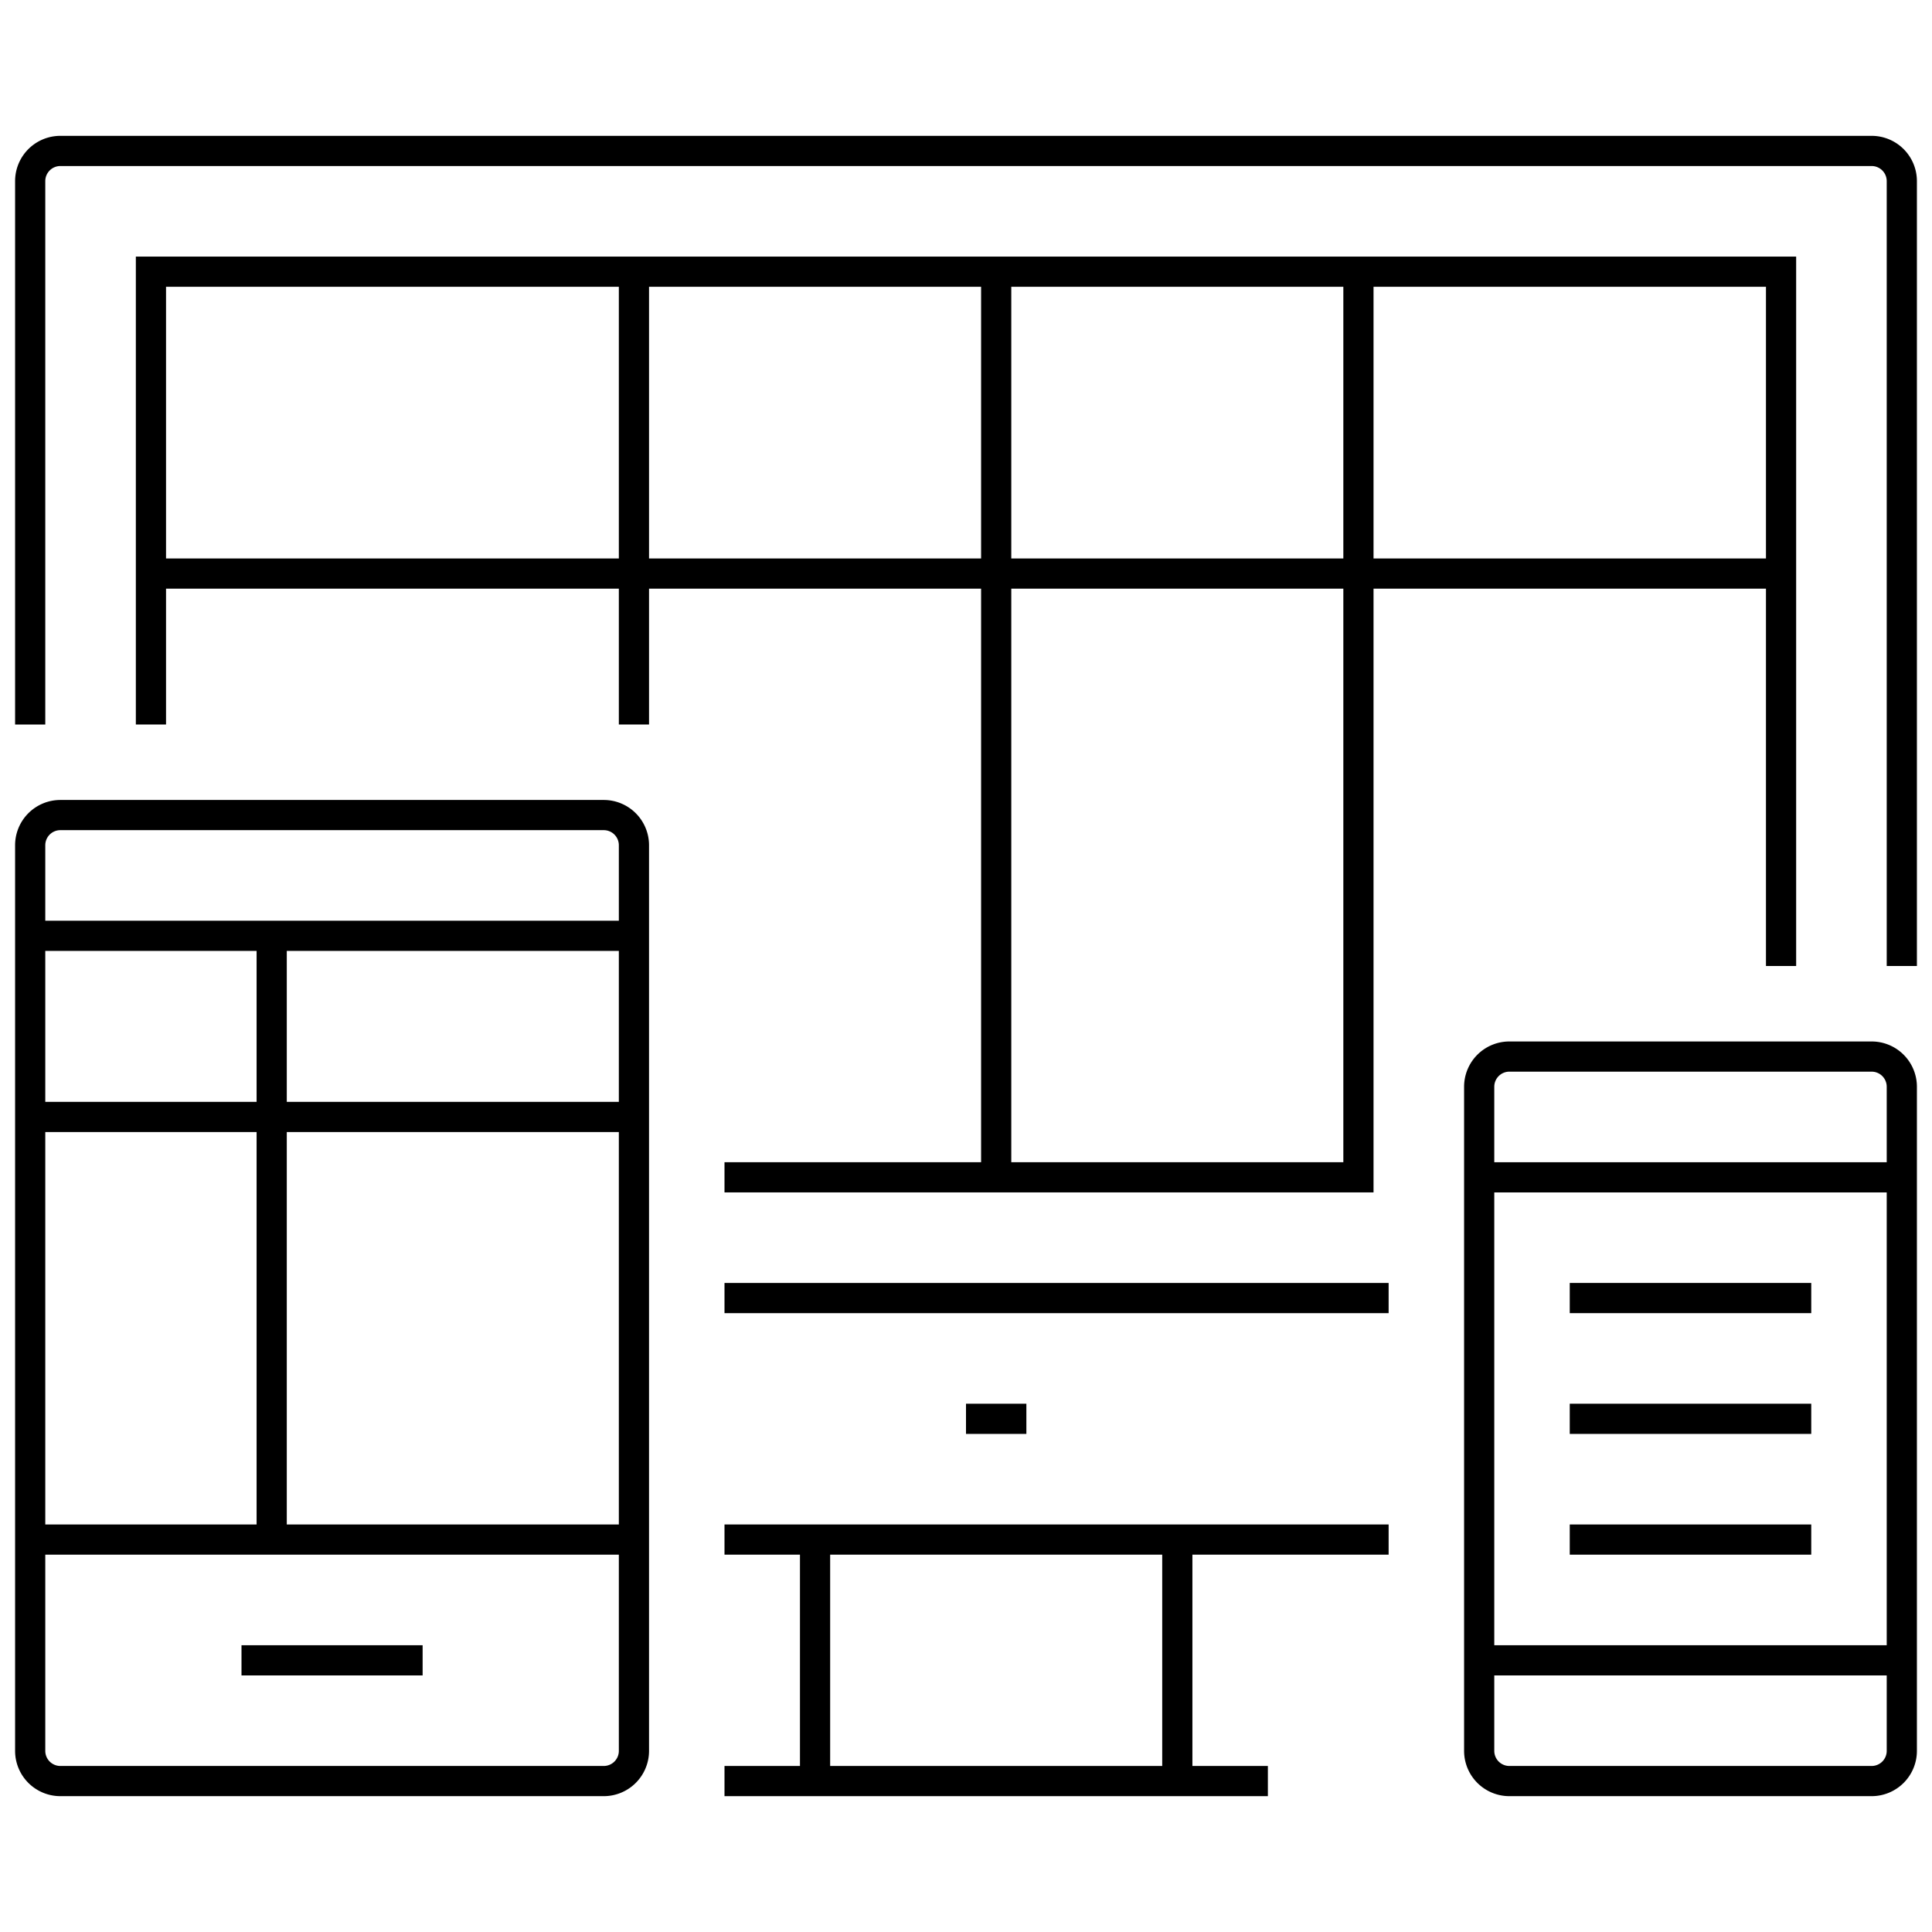 <?xml version="1.0" encoding="UTF-8" standalone="no"?>
<svg width="64" height="64" viewBox="0 0 64 56" xmlns="http://www.w3.org/2000/svg" xmlns:xlink="http://www.w3.org/1999/xlink">
  <g fill="none" stroke="black" strokeWidth="2" strokeMiterlimit="10">
    <path d="M39 47v8M27 55v-8M24 55h18M24 39h22M32 43h2M5 20V5h54v23M21 5v15M5 15h54M33 5v30"/>
    <path d="M45 5v30H24M46 47H24"/><path d="M1 20V2a1 1 0 0 1 1-1h60a1 1 0 0 1 1 1v26"/>
    <path d="M21 47H1M21 54a1 1 0 0 1-1 1H2a1 1 0 0 1-1-1V24a1 1 0 0 1 1-1h18a1 1 0 0 1 1 1v30zM9 27v20M1 33h20"/>
    <path d="M1 27h20M63 54a1 1 0 0 1-1 1H50a1 1 0 0 1-1-1V32a1 1 0 0 1 1-1h12a1 1 0 0 1 1 1v22zM52 47h8M49 51h14M8 51h6M52 39h8M52 43h8M49 35h14"/>
  </g>
</svg>
